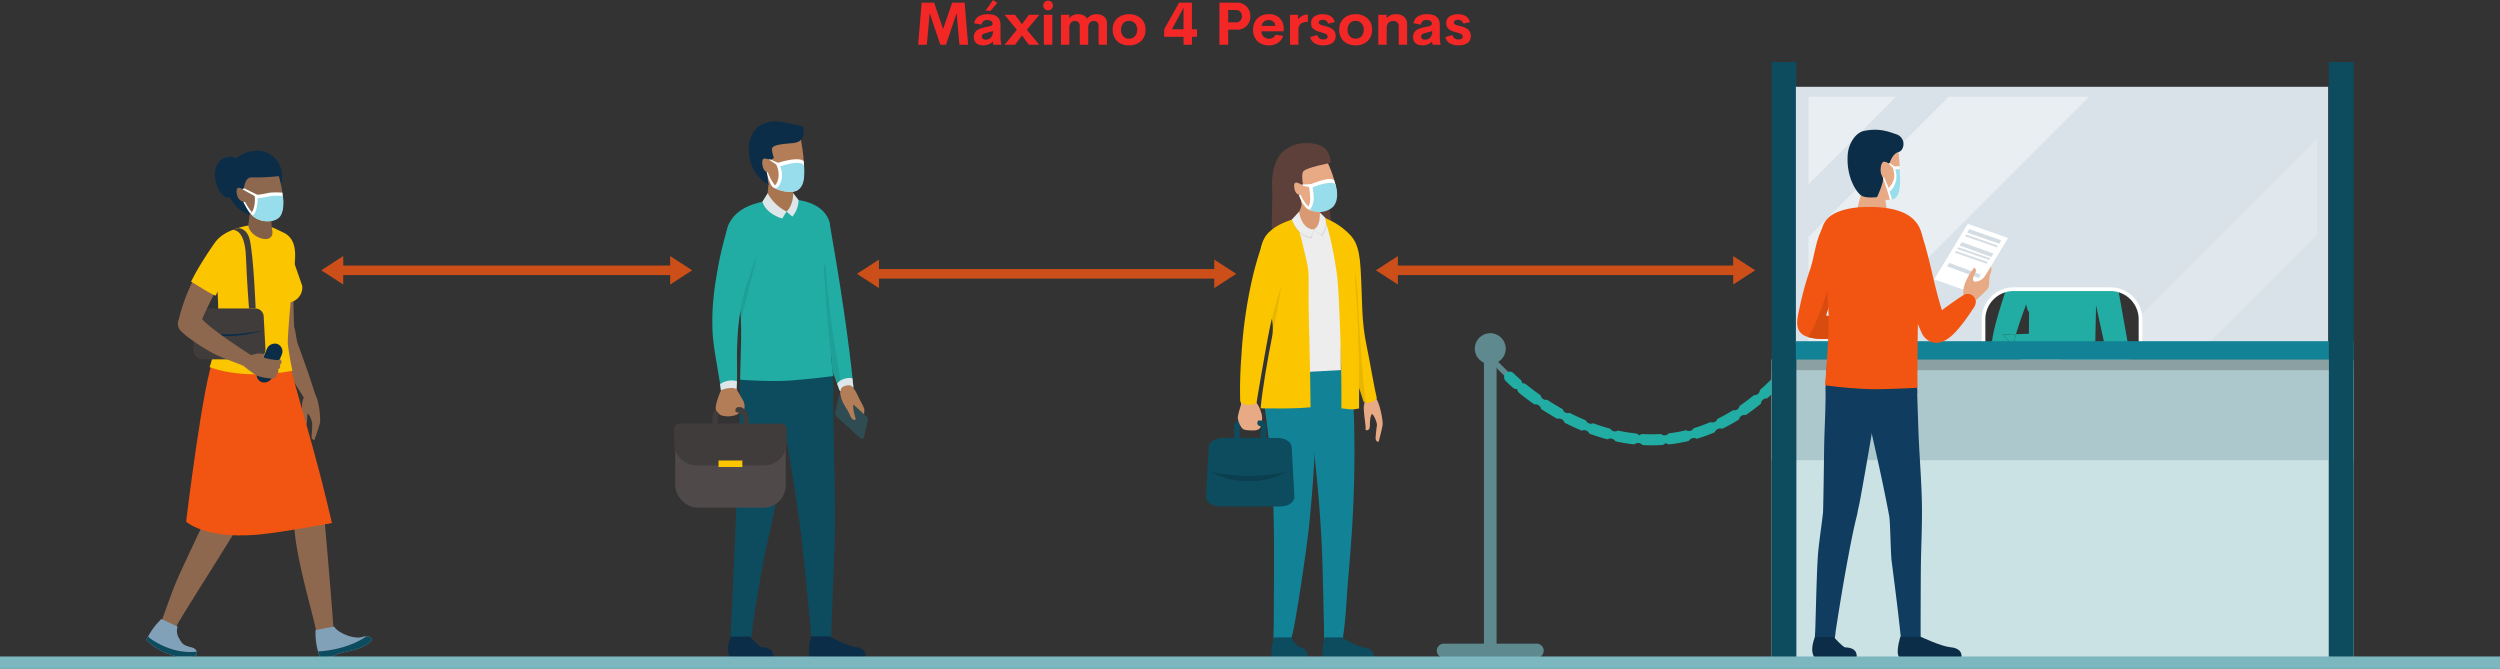<svg xmlns="http://www.w3.org/2000/svg" width="1006.08" height="269.192" viewBox="0 0 1006.08 269.192">
  <rect x="0" y="0" width="1006.08" height="269.192" fill="#333333" stroke="none"/>
  <g id="Grupo_19068" data-name="Grupo 19068" transform="translate(-457 -7613.988)">
    <g id="Grupo_10598" data-name="Grupo 10598" transform="translate(457 6881.079)">
      <g id="Grupo_10597" data-name="Grupo 10597" transform="translate(58.892 757.874)">
        <g id="Grupo_10567" data-name="Grupo 10567" transform="translate(519.383 107.992)">
          <g id="Grupo_10561" data-name="Grupo 10561" transform="translate(21.096 10.715)">
            <path id="Trazado_20359" data-name="Trazado 20359" d="M2384.885,1230.157a1.11,1.11,0,0,0-1.565,1.576l7.029,6.981a1.111,1.111,0,1,0,1.565-1.576Z" transform="translate(-2382.992 -1229.835)" fill="#5d898f"/>
          </g>
          <g id="Grupo_10566" data-name="Grupo 10566" transform="translate(0 0)">
            <rect id="Rectángulo_2314" data-name="Rectángulo 2314" width="5.087" height="119.644" transform="translate(18.911 8.148)" fill="#5d898f"/>
            <circle id="Elipse_648" data-name="Elipse 648" cx="6.227" cy="6.227" r="6.227" transform="translate(14.102 2.504) rotate(-11.599)" fill="#5d898f"/>
            <path id="Trazado_20360" data-name="Trazado 20360" d="M2339.194,1688.5h-37.241a2.834,2.834,0,1,0,0,5.667h37.241a2.834,2.834,0,1,0,0-5.667Z" transform="translate(-2299.119 -1562.42)" fill="#5d898f"/>
            <g id="Grupo_10565" data-name="Grupo 10565" transform="translate(27.016 13.097)">
              <g id="Grupo_10562" data-name="Grupo 10562" transform="translate(0 3.491)">
                <path id="Trazado_20361" data-name="Trazado 20361" d="M2413.059,1256.358c-1.757-1.532-2.722-2.507-2.732-2.516a2.219,2.219,0,0,0-3.158,3.118c.042.043,1.077,1.089,2.971,2.743a2.22,2.22,0,0,0,2.92-3.344Z" transform="translate(-2406.529 -1253.183)" fill="#21ada4"/>
              </g>
              <g id="Grupo_10563" data-name="Grupo 10563" transform="translate(5.295 5.231)">
                <path id="Trazado_20362" data-name="Trazado 20362" d="M2530.523,1260.768c-1.738,1.773-3.519,3.463-5.292,5.025a2.129,2.129,0,0,1-2.375,2.022c-1.907,1.567-3.861,3.035-5.805,4.365a2.113,2.113,0,0,1-2.6,1.7,69.616,69.616,0,0,1-6.316,3.511,2.1,2.1,0,0,1-2.809,1.291,61.966,61.966,0,0,1-6.763,2.462,2.088,2.088,0,0,1-2.975.8,58.611,58.611,0,0,1-7.072,1.26,2.087,2.087,0,0,1-3.068.272,59.542,59.542,0,0,1-7.192.013,2.245,2.245,0,0,0-1.595.551,2.216,2.216,0,0,0-1.482-.8,66.763,66.763,0,0,1-7.124-1.165,2.11,2.11,0,0,1-3.014-.728c-2.285-.607-4.611-1.346-6.909-2.2a2.123,2.123,0,0,1-2.9-1.134c-2.2-.913-4.427-1.942-6.607-3.062a2.134,2.134,0,0,1-2.756-1.473c-2.1-1.169-4.206-2.443-6.248-3.782a2.14,2.14,0,0,1-2.593-1.758c-2.011-1.408-3.974-2.888-5.833-4.4a2.219,2.219,0,1,0-2.8,3.444c1.94,1.579,3.988,3.124,6.086,4.594a2.3,2.3,0,0,1,2.706,1.834c2.133,1.4,4.327,2.727,6.524,3.949a2.309,2.309,0,0,1,2.888,1.542c2.287,1.175,4.621,2.255,6.937,3.213a2.322,2.322,0,0,1,3.056,1.2c2.43.9,4.89,1.68,7.311,2.321a2.338,2.338,0,0,1,3.2.776,71.21,71.21,0,0,0,7.6,1.241,2.353,2.353,0,0,1,3.3.271c1.246.072,2.51.108,3.754.108,1.318,0,2.653-.041,3.969-.123a2.212,2.212,0,0,0,1.589-.821,2.248,2.248,0,0,0,1.711.53,63.067,63.067,0,0,0,7.61-1.358,2.361,2.361,0,0,1,3.2-.863,66.175,66.175,0,0,0,7.249-2.638,2.35,2.35,0,0,1,3-1.38,74.106,74.106,0,0,0,6.719-3.734,2.329,2.329,0,0,1,2.752-1.8c2.051-1.4,4.11-2.951,6.118-4.6a2.31,2.31,0,0,1,2.492-2.122c1.853-1.633,3.713-3.4,5.525-5.248a2.219,2.219,0,1,0-3.168-3.108Z" transform="translate(-2427.579 -1260.102)" fill="#21ada4"/>
              </g>
              <g id="Grupo_10564" data-name="Grupo 10564" transform="translate(109.83)">
                <path id="Trazado_20363" data-name="Trazado 20363" d="M2849.46,1239.846a2.22,2.22,0,0,0-3.131.222q-1.271,1.467-2.544,2.843a2.219,2.219,0,0,0,3.26,3.013q1.319-1.427,2.638-2.946A2.22,2.22,0,0,0,2849.46,1239.846Z" transform="translate(-2843.194 -1239.303)" fill="#21ada4"/>
              </g>
            </g>
          </g>
        </g>
        <g id="Grupo_10576" data-name="Grupo 10576" transform="translate(654.051)">
          <g id="Grupo_10573" data-name="Grupo 10573">
            <g id="Grupo_10569" data-name="Grupo 10569" transform="translate(67.596 44.55)">
              <g id="Grupo_10568" data-name="Grupo 10568" transform="translate(29.41)">
                <path id="Trazado_20364" data-name="Trazado 20364" d="M3233.953,1218.96l-5.064,20.129c0,6.59,3.05,14.77,12.828,14.77h8.358c10.5,0,15.641-6.453,15.641-14.747l-5.814-20.152Z" transform="translate(-3226.707 -1147.538)" fill="#21ada4"/>
                <path id="Trazado_20365" data-name="Trazado 20365" d="M3264.239,935c-9.526,0-11.767,4.765-12.028,9.434-.393,7.03-2.38,21.247-.979,28.148,1.372,6.76,24.23,3.293,24.718,0,1.738-11.716-.927-18.775-2.046-25.493C3272.748,940.148,3270.7,935,3264.239,935Z" transform="translate(-3243.062 -934.997)" fill="#8f6421"/>
                <path id="Trazado_20366" data-name="Trazado 20366" d="M3255.247,1050.466l-11.025-3.434a5.419,5.419,0,0,1-3.689,1.308,5.487,5.487,0,0,1-3.46-1.117l-10.957,3.295a6.849,6.849,0,0,0-4.741,5.187h.014l-1.173,7.131c1.24.652,2.729,1.554,5.525,3.2-.242,1.862-.378,7.943,1.1,8.85l-.163,15.393h26.737l.463-22.882s8.154-2.215,8.7-2.394l-2.09-9.82A7.924,7.924,0,0,0,3255.247,1050.466Z" transform="translate(-3220.215 -1018.853)" fill="#21ada4"/>
                <path id="Trazado_20367" data-name="Trazado 20367" d="M3271.537,969.3a46.435,46.435,0,0,1-5.281.631V977.5a7.758,7.758,0,0,0,7.557,7.943c4.174,0,6.6-4.005,7.047-8.37a33.089,33.089,0,0,0-1.319-11.143A23.061,23.061,0,0,1,3271.537,969.3Z" transform="translate(-3254.676 -958.147)" fill="#eab99f"/>
                <path id="Trazado_20368" data-name="Trazado 20368" d="M3282.886,1028.271c0,2.613,2.145,4.027,4.767,4.027s4.73-1.414,4.73-4.027V1017.68h-9.5Z" transform="translate(-3267.123 -996.883)" fill="#eab99f"/>
                <path id="Trazado_20369" data-name="Trazado 20369" d="M3279.028,997.487c-.168-.081-.358-.15-.539-.228-.515-.178-1.027-.356-1.553-.5-.577-.161-1.159-.279-1.744-.4-.206-.019-.412-.04-.617-.055a16.874,16.874,0,0,0-8.318.778v3a7.758,7.758,0,0,0,7.557,7.944,6.278,6.278,0,0,0,5.444-3.316,28.119,28.119,0,0,1,.287-6.953C3279.372,997.661,3279.2,997.571,3279.028,997.487Z" transform="translate(-3254.676 -980.726)" fill="#fff"/>
                <path id="Trazado_20370" data-name="Trazado 20370" d="M3278.741,1002.044l-.186-.087c-.154-.074-2.334-1.117-6.841-1.115-.391,0-.778.055-1.166.089a19.439,19.439,0,0,0-4.292.886v2.5c0,4.005,3.728,7.26,7.539,7.26a6.507,6.507,0,0,0,4.963-2.409A18.427,18.427,0,0,1,3278.741,1002.044Z" transform="translate(-3254.676 -984.281)" fill="#98ddeb"/>
              </g>
              <path id="Trazado_20371" data-name="Trazado 20371" d="M3155.075,1278.588c-5.918-4.872-12.019-.117-14.209,1.591s-5.143,8.174-5.143,8.174l-15.612,31.47-12.781,18.541s-6.364,7.807-3.129,8.782c4.6,1.388,9.3.244,12.729-5.855l7.833-17.565,19.336-23.419s2-9.4,8.322-9.514,4.422,2.927,4.422,2.927S3162.833,1284.975,3155.075,1278.588Z" transform="translate(-3103.284 -1190.57)" fill="#eab99f"/>
              <path id="Trazado_20372" data-name="Trazado 20372" d="M3108.417,1519.391a5.946,5.946,0,0,1-.105-2.448l-.981,1.422s-6.363,7.807-3.128,8.783c4.6,1.388,9.3.244,12.727-5.855l.82-1.837C3115.052,1521.911,3109.655,1523.686,3108.417,1519.391Z" transform="translate(-3103.285 -1370.572)" fill="#40403f"/>
              <path id="Trazado_20373" data-name="Trazado 20373" d="M3259.23,1324.191l1.835,38.57v17.41c.49,6.732,4.216,8.59,8.654,7.395,2.587-.7,1.657-7.162,1.657-7.162l-3.7-17.643,6.609-46.427C3260.087,1303.565,3259.23,1324.191,3259.23,1324.191Z" transform="translate(-3220.007 -1217.298)" fill="#eab99f"/>
              <path id="Trazado_20374" data-name="Trazado 20374" d="M3276.229,1570.708c-.465,3.455-5.065,3.1-7.677,1.418a8.619,8.619,0,0,1-2.024-1.821v3.08c.489,6.732,4.215,8.59,8.653,7.395,2.586-.7,1.658-7.162,1.658-7.162Z" transform="translate(-3225.469 -1410.512)" fill="#40403f"/>
              <path id="Trazado_20375" data-name="Trazado 20375" d="M3244.184,1085.66c-2.663,0-3.617,12.493-3.617,12.493v.365a5.088,5.088,0,0,0,4.841,5.278h16.556c2.662,0,5.82-2.375,5.82-5.278l-.414-9.2C3267.369,1086.411,3244.184,1085.66,3244.184,1085.66Z" transform="translate(-3206.038 -1047.765)" fill="#21ada4"/>
              <path id="Trazado_20376" data-name="Trazado 20376" d="M3301.787,1050.276l3.343,2.679a14.508,14.508,0,0,0,4.892-8.613l-3.486-2.723A11.012,11.012,0,0,1,3301.787,1050.276Z" transform="translate(-3251.86 -1014.801)" fill="#fff"/>
              <path id="Trazado_20377" data-name="Trazado 20377" d="M3272.979,1042.033l-3.329,2.619a14.506,14.506,0,0,0,4.891,8.613l3.2-2.739A11.479,11.479,0,0,1,3272.979,1042.033Z" transform="translate(-3227.806 -1015.111)" fill="#fff"/>
              <path id="Trazado_20378" data-name="Trazado 20378" d="M3209.432,1229.055a1.745,1.745,0,0,0,2.369,1.48l7.681-2.185,5.874,1.48s3.846,1.276,6.339-.817v-4.133l-11.894-2.474Z" transform="translate(-3182.734 -1150.118)" fill="#eab99f"/>
              <path id="Trazado_20379" data-name="Trazado 20379" d="M3320.748,1118.466l-10.19.816,5.3,24.349-17.917,2.491v6.537h22.332c4.619,0,5.528-5.74,5.335-6.919Z" transform="translate(-3248.983 -1072.32)" fill="#21ada4"/>
              <path id="Trazado_20380" data-name="Trazado 20380" d="M3208.682,1197.764h0a11.994,11.994,0,0,1,.2-1.314c.111-.555.254-1.154.413-1.763.123-.472.257-.952.4-1.434l-5.368.154Z" transform="translate(-3178.911 -1128.297)" fill="#21ada4"/>
              <path id="Trazado_20381" data-name="Trazado 20381" d="M3217.73,1096.493l-21.009.6c-.139.482-.273.962-.4,1.434-.158.609-.3,1.208-.412,1.763a11.7,11.7,0,0,0-.2,1.314h0l-4.357-4.357,5.367-.154c.22-.765.455-1.539.7-2.316.8-2.535,1.7-5.094,2.638-7.647s1.909-5.106,2.907-7.652l1.515-3.813.769-1.9.775-1.88.024-.059c.027-.066.052-.132.077-.2a5.114,5.114,0,0,0-9.626-3.46l-.715,1.99-.7,1.978-1.369,3.963q-1.351,3.971-2.624,7.986c-.844,2.683-1.659,5.381-2.4,8.154-.37,1.389-.724,2.794-1.037,4.264-.156.737-.3,1.491-.425,2.3a17.706,17.706,0,0,0-.234,2.8h0v.014a4.216,4.216,0,0,0,4.094,4.336l.263.008,26.377.756c.092,0,.2,0,.293,0a5.115,5.115,0,1,0-.293-10.226Z" transform="translate(-3165.94 -1032.139)" fill="#21ada4"/>
              <path id="Trazado_20382" data-name="Trazado 20382" d="M3304.7,958.681l-2.938,2.1s5.531,3.644,5.657,5.886,0,6.851,0,6.851L3310,972.03l-1.109-12.368Z" transform="translate(-3251.843 -952.724)" fill="#8f6421"/>
              <path id="Trazado_20383" data-name="Trazado 20383" d="M3317.313,999.762l1.59-1.2v-.73l-1.869.956Z" transform="translate(-3263.271 -982.029)" fill="#fff"/>
              <path id="Trazado_20384" data-name="Trazado 20384" d="M3315.958,1019.47a15.621,15.621,0,0,0,1.947-4.858l-1.947,3.434Z" transform="translate(-3262.466 -994.587)" fill="#fff"/>
            </g>
            <rect id="Rectángulo_2315" data-name="Rectángulo 2315" width="0.218" height="120.021" transform="translate(234.029 119.717)" fill="#fffffc"/>
            <rect id="Rectángulo_2316" data-name="Rectángulo 2316" width="0.218" height="40.513" transform="translate(234.029 119.717)" fill="#cde1de"/>
            <rect id="Rectángulo_2317" data-name="Rectángulo 2317" width="0.218" height="7.375" transform="translate(234.029 112.342)" fill="#21ada4"/>
            <rect id="Rectángulo_2318" data-name="Rectángulo 2318" width="224.265" height="120.021" transform="translate(0 119.717)" fill="#cbe2e5"/>
            <g id="Grupo_10572" data-name="Grupo 10572" transform="translate(144.548 54.373)">
              <path id="Rectángulo_2319" data-name="Rectángulo 2319" d="M7.535,0H53.7a7.535,7.535,0,0,1,7.535,7.535V33.657A7.536,7.536,0,0,1,53.7,41.193H7.535A7.535,7.535,0,0,1,0,33.657V7.535A7.535,7.535,0,0,1,7.535,0Z" fill="#414141"/>
              <path id="Trazado_20385" data-name="Trazado 20385" d="M3510.3,1028.266h-8.544a1.889,1.889,0,0,0-1.886,1.792l-2.218,42.949h16.752l-2.218-42.949A1.889,1.889,0,0,0,3510.3,1028.266Z" transform="translate(-3475.414 -1014.631)" fill="#878787"/>
              <g id="Grupo_10570" data-name="Grupo 10570" transform="translate(54.301 8.497)">
                <rect id="Rectángulo_2320" data-name="Rectángulo 2320" width="6.932" height="1.971" fill="#212121"/>
                <rect id="Rectángulo_2321" data-name="Rectángulo 2321" width="6.932" height="1.97" transform="translate(0 3.705)" fill="#212121"/>
                <rect id="Rectángulo_2322" data-name="Rectángulo 2322" width="6.932" height="1.97" transform="translate(0 7.409)" fill="#212121"/>
                <rect id="Rectángulo_2323" data-name="Rectángulo 2323" width="6.932" height="1.97" transform="translate(0 11.114)" fill="#212121"/>
                <rect id="Rectángulo_2324" data-name="Rectángulo 2324" width="6.932" height="1.97" transform="translate(0 14.818)" fill="#212121"/>
                <rect id="Rectángulo_2325" data-name="Rectángulo 2325" width="6.932" height="1.97" transform="translate(0 18.523)" fill="#212121"/>
                <rect id="Rectángulo_2326" data-name="Rectángulo 2326" width="6.932" height="1.97" transform="translate(0 22.227)" fill="#212121"/>
              </g>
              <g id="Grupo_10571" data-name="Grupo 10571" transform="translate(0 8.497)">
                <rect id="Rectángulo_2327" data-name="Rectángulo 2327" width="6.932" height="1.971" fill="#212121"/>
                <rect id="Rectángulo_2328" data-name="Rectángulo 2328" width="6.932" height="1.97" transform="translate(0 3.705)" fill="#212121"/>
                <rect id="Rectángulo_2329" data-name="Rectángulo 2329" width="6.932" height="1.97" transform="translate(0 7.409)" fill="#212121"/>
                <rect id="Rectángulo_2330" data-name="Rectángulo 2330" width="6.932" height="1.97" transform="translate(0 11.114)" fill="#212121"/>
                <rect id="Rectángulo_2331" data-name="Rectángulo 2331" width="6.932" height="1.97" transform="translate(0 14.818)" fill="#212121"/>
                <rect id="Rectángulo_2332" data-name="Rectángulo 2332" width="6.932" height="1.97" transform="translate(0 18.523)" fill="#212121"/>
                <rect id="Rectángulo_2333" data-name="Rectángulo 2333" width="6.932" height="1.97" transform="translate(0 22.227)" fill="#212121"/>
              </g>
            </g>
            <rect id="Rectángulo_2334" data-name="Rectángulo 2334" width="224.265" height="40.513" transform="translate(0 119.717)" fill="#adc8cc"/>
            <rect id="Rectángulo_2335" data-name="Rectángulo 2335" width="0.218" height="3.927" transform="translate(234.029 119.736)" opacity="0.2"/>
            <rect id="Rectángulo_2336" data-name="Rectángulo 2336" width="224.265" height="4.286" transform="translate(0 119.717)" opacity="0.2"/>
            <rect id="Rectángulo_2337" data-name="Rectángulo 2337" width="9.981" height="239.738" transform="translate(224.265)" fill="#0d4c5f"/>
            <rect id="Rectángulo_2338" data-name="Rectángulo 2338" width="9.981" height="239.738" transform="translate(0)" fill="#0d4c5f"/>
          </g>
          <g id="Grupo_10575" data-name="Grupo 10575" transform="translate(9.783 9.968)">
            <path id="Trazado_20386" data-name="Trazado 20386" d="M2873.432,900.552h75.5v-9.4a12.092,12.092,0,0,1,11.986-12.2h39.212a12.093,12.093,0,0,1,11.987,12.2v9.4h75.5V797.505H2873.432Z" transform="translate(-2873.432 -797.505)" fill="#d8e2e8" style="mix-blend-mode: multiply;isolation: isolate"/>
            <path id="Trazado_20387" data-name="Trazado 20387" d="M2929.476,833.694l-36.07,36.07v42.608h19.53a6.956,6.956,0,0,1,1.541-7.067l30.345-30.345,53.621-53.621,8.04-8.04h-56.611Z" transform="translate(-2888.382 -809.326)" fill="#fff" opacity="0.4"/>
            <path id="Trazado_20388" data-name="Trazado 20388" d="M3424.443,951.97a12.539,12.539,0,0,1,.095,1.511v9.4h27.5l14.653-14.653,28.949-28.949v-38.5l-21.86,21.86Z" transform="translate(-3285.853 -859.833)" fill="#fff" opacity="0.2"/>
            <path id="Trazado_20389" data-name="Trazado 20389" d="M2893.406,848.658l17.86-17.86,17.5-17.5h-35.36Z" transform="translate(-2888.382 -809.326)" fill="#fff" opacity="0.4"/>
            <g id="Grupo_10574" data-name="Grupo 10574" transform="translate(74.759 80.71)">
              <path id="Trazado_20390" data-name="Trazado 20390" d="M3222.6,1118.395h-39.212a12.849,12.849,0,0,0-12.728,12.938v9.4h1.484v-9.4a11.363,11.363,0,0,1,11.244-11.454H3222.6a11.364,11.364,0,0,1,11.244,11.454v9.4h1.484v-9.4A12.849,12.849,0,0,0,3222.6,1118.395Z" transform="translate(-3170.66 -1118.395)" fill="#fff"/>
            </g>
          </g>
          <rect id="Rectángulo_2339" data-name="Rectángulo 2339" width="214.482" height="7.375" transform="translate(9.783 112.342)" fill="#128397"/>
        </g>
        <g id="Grupo_10581" data-name="Grupo 10581" transform="translate(212.395 23.877)">
          <path id="Trazado_20391" data-name="Trazado 20391" d="M1276.6,995.277c-1.206-6.783-12.665-10.6-16.211-4.694-2.436,4.06.191,9.3,1.4,13.351,3.769,12.633,4.533,16.971,8.426,29.563,1.9,6.132,7.967,22.116,10.137,28.156.783,2.18,5.868.756,5.681-1.216C1284.283,1041.938,1280.434,1017.083,1276.6,995.277Z" transform="translate(-1213.915 -953.744)" fill="#21ada4"/>
          <path id="Trazado_20392" data-name="Trazado 20392" d="M1295.327,1080.961a44.425,44.425,0,0,1-7.153,7.752c-.443.368-.9.721-1.359,1.068,1.048,3.849,2.168,7.854,3.928,13.548,1.629,5.269,7.025,19.681,9.7,26.938-.149-3.176,1.166,1.6.957-1.576C1301.109,1124.311,1297.007,1105.614,1295.327,1080.961Z" transform="translate(-1234.442 -1023.575)" opacity="0.08"/>
          <path id="Trazado_20393" data-name="Trazado 20393" d="M1345.582,1263.509a4.109,4.109,0,0,0-1.61-.185c-1.443.13-3.6.832-4.412,2.12-.049.079-.1.152-.155.221.319.869.6,1.645.838,2.3.783,2.18,5.868.756,5.681-1.216C1345.823,1265.7,1345.708,1264.614,1345.582,1263.509Z" transform="translate(-1273.804 -1160.058)" fill="#dfe6e9"/>
          <g id="Grupo_10577" data-name="Grupo 10577" transform="translate(15.375)">
            <path id="Trazado_20394" data-name="Trazado 20394" d="M1268.381,1299.622c0-17.969-.819-35.938-.726-53.907-.014-8.834-10.235-14.259-17.5-9.105-7.074,5.018-4.018,13.748-2.818,20.777,2.714,15.9,5.458,31.836,7.417,47.842,1.145,9.351,3.712,36.225,4.123,40.28.3,2.951,2.708,5.714,5.932,4.1,2.978-1.493,1.922.384,1.96-2.338C1266.831,1342.85,1268.381,1309.122,1268.381,1299.622Z" transform="translate(-1219 -1138.576)" fill="#0d4c5f"/>
            <path id="Trazado_20395" data-name="Trazado 20395" d="M1182.119,1234.92a11.122,11.122,0,0,0-8.015,5.654c-1.321,2.433-1.339,4.959-1.329,7.632.06,15.862-2.8,77.874-3.184,86.1q-.216,4.657-.431,9.314c-.062,1.329-.325,2.878.208,4.139a4.085,4.085,0,0,0,7.2.516c1.285-2.135,1.15-5.618,1.517-8.01q1.8-11.73,3.919-23.409c1.052-5.735,2.673-12.019,3.72-17.4,1.966-8.45,3.093-17.139,4.539-25.689q2.2-13.019,4.446-26.031A11.162,11.162,0,0,0,1182.119,1234.92Z" transform="translate(-1161.666 -1138.713)" fill="#0d4c5f"/>
            <path id="Trazado_20396" data-name="Trazado 20396" d="M1184.9,1229.513s-.473,7.966-.677,10.628c-.452,5.888,10.179,10.669,18.781,11.45h0c8.6.781,18.371-1.311,18.646-7.21.222-4.74-.776-14.941-.776-14.941Z" transform="translate(-1173.02 -1134.709)" fill="#0d4c5f"/>
            <path id="Trazado_20397" data-name="Trazado 20397" d="M1312.911,1681.087c-3.163-.321-10.533-4.262-10.533-4.262l-7.352-.006c-2.07,8.579-.009,8.5-.009,8.5l21.906.023S1317.818,1681.585,1312.911,1681.087Z" transform="translate(-1255.272 -1469.563)" fill="#0c2d48"/>
            <path id="Trazado_20398" data-name="Trazado 20398" d="M1178.3,1681.36c-1.006-.022-4.749-4.278-4.749-4.278l-7.735-.008c-2.484,6.6-.009,8.5-.009,8.5l17.093.042S1183.95,1681.484,1178.3,1681.36Z" transform="translate(-1158.427 -1469.754)" fill="#0c2d48"/>
            <path id="Trazado_20399" data-name="Trazado 20399" d="M1203.222,990.486c1.442-6.711-4.993-14.329-20.752-13.051-31.284,2.536-18.5,25.769-17.7,29.826,3.323,16.763,3.153,16.692,2.449,42.689,0,0,12.281.923,20.181.335,7.661-.57,17.259-1.786,17.259-1.786s-2.426-20.477-3.805-44.075C1200.633,1000.546,1202.175,995.36,1203.222,990.486Z" transform="translate(-1156.033 -945.982)" fill="#21ada4"/>
            <path id="Trazado_20400" data-name="Trazado 20400" d="M1170.582,1073.014a30.119,30.119,0,0,1,.979,2.978c1.738,8.766,2.52,12.93,2.771,18.623l0-.013c.625-2.711,6.152-23.513,6.279-25.481-2.682.024-7.51,2.79-9.96,3.866C1170.63,1073,1170.606,1073,1170.582,1073.014Z" transform="translate(-1162.819 -1014.713)" opacity="0.08"/>
            <path id="Trazado_20401" data-name="Trazado 20401" d="M1228.1,937.451c.3,4.125-1.529,8.569.886,11.167a5.579,5.579,0,0,0,9.257-1.969c.978-2.987-1.052-7.023-1.986-9.807C1234.787,932.469,1227.806,933.435,1228.1,937.451Z" transform="translate(-1205.579 -913.558)" fill="#a87551"/>
            <path id="Trazado_20402" data-name="Trazado 20402" d="M1203.583,865.644c-3.874,4.373,5.1,20.566,5.1,20.566s3.373,3.11,10.569,3c8.205-.122,2.519-23.963,2.519-23.963S1206.606,862.23,1203.583,865.644Z" transform="translate(-1186.793 -861.197)" fill="#b37d57"/>
            <path id="Trazado_20403" data-name="Trazado 20403" d="M1237.717,915.162c2.041,3.439,1.343,8.064-1.117,9.529a14.544,14.544,0,0,0,7.915,1.769c3.992-.06,5.114-5.5,4.513-12.256C1248.806,914.142,1247.542,911.993,1237.717,915.162Z" transform="translate(-1212.232 -898.185)" fill="#fff"/>
            <path id="Trazado_20404" data-name="Trazado 20404" d="M1243.172,920.636c1.6,3.666.439,7.73-1.7,9.007a12.228,12.228,0,0,0,6.69,1.17c4.5-.6,5.056-4.789,4.533-10.676C1252.5,920.083,1251.73,917.876,1243.172,920.636Z" transform="translate(-1215.876 -902.538)" fill="#98ddeb"/>
            <path id="Trazado_20405" data-name="Trazado 20405" d="M1206.913,852.927c-4.414.693-8.242,3.482-8.787,9.671a16.236,16.236,0,0,0,8.082,15.9,12.135,12.135,0,0,1-.456-5.2c-1.814-.117-2.558-3-2.165-4.9.294-1.425,3.095.016,3.095.016l1.476-.894a14.607,14.607,0,0,1-.776-3.31c-.122-1.546,1.758-2.127,8.249-2.637s4.1-6.892,4.1-6.892C1217.511,854.7,1211.327,852.234,1206.913,852.927Z" transform="translate(-1183.377 -852.804)" fill="#0c2d48"/>
            <path id="Trazado_20406" data-name="Trazado 20406" d="M1221.978,967.749l-2.111,3.379c1.538,5.142,7.994,6.815,7.994,6.815l1.709-2.825A17.73,17.73,0,0,1,1221.978,967.749Z" transform="translate(-1199.708 -938.838)" fill="#dfe6e9"/>
            <path id="Trazado_20407" data-name="Trazado 20407" d="M1258.443,974.99l2.313,2.027a10.368,10.368,0,0,0,2.529-6.681l-2.143-2.8S1261.236,972.376,1258.443,974.99Z" transform="translate(-1228.582 -938.679)" fill="#dfe6e9"/>
            <path id="Trazado_20408" data-name="Trazado 20408" d="M1150.909,1000.586c-2.545,1.225-4.056,2.273-4.934,4.82a146.542,146.542,0,0,0-3.758,15.149c-1.739,9.445-2.79,17.063-2.428,26.656.258,6.829,2.6,17.3,3.4,24.086.228,1.93,6.057,1.861,6.27-.743.471-5.745,0-11.661.27-17.435a115.173,115.173,0,0,1,1.449-15.1c1.567-8.7,5.222-17.675,8.393-26.077C1161.881,1005.793,1156.9,997.7,1150.909,1000.586Z" transform="translate(-1139.718 -962.966)" fill="#21ada4"/>
            <path id="Trazado_20409" data-name="Trazado 20409" d="M1152.167,1268.79c.132.9.25,1.755.344,2.559.228,1.93,6.057,1.861,6.271-.742.081-.99.133-1.986.167-2.985C1156.978,1266.784,1153.7,1267.517,1152.167,1268.79Z" transform="translate(-1149.036 -1163.019)" fill="#dfe6e9"/>
          </g>
          <g id="Grupo_10580" data-name="Grupo 10580" transform="translate(0 107.299)">
            <g id="Grupo_10579" data-name="Grupo 10579" transform="translate(0 7.663)">
              <rect id="Rectángulo_2340" data-name="Rectángulo 2340" width="44.468" height="32.731" rx="8.965" transform="translate(0.436 7.768)" fill="#4f4a49"/>
              <path id="Trazado_20410" data-name="Trazado 20410" d="M1121.664,1336.351h-40.812a2.264,2.264,0,0,0-2.264,2.264v5.419a9.135,9.135,0,0,0,9.135,9.135h27.07a9.135,9.135,0,0,0,9.135-9.135v-5.419A2.264,2.264,0,0,0,1121.664,1336.351Z" transform="translate(-1078.588 -1329.691)" fill="#403c3b"/>
              <rect id="Rectángulo_2341" data-name="Rectángulo 2341" width="9.591" height="2.618" transform="translate(17.874 21.516)" fill="#fbc500"/>
              <g id="Grupo_10578" data-name="Grupo 10578" transform="translate(15.394)">
                <path id="Trazado_20411" data-name="Trazado 20411" d="M1150.241,1309.874h-6.349a4.25,4.25,0,0,0-4.1,4.374v2.528h2.2v-2.528a1.966,1.966,0,0,1,1.9-2.024h6.349a1.966,1.966,0,0,1,1.9,2.024v2.528h2.2v-2.528A4.249,4.249,0,0,0,1150.241,1309.874Z" transform="translate(-1139.79 -1309.874)" fill="#403c3b"/>
              </g>
            </g>
            <path id="Trazado_20412" data-name="Trazado 20412" d="M1153.435,1279.882c-1.211-1.007-5.26-.205-6.089.447-.345.271-3.086,7-1.952,8.25,1.662,1.839,1.389,1.81,3.424,2.155s5.144-.336,5.655-1.3a8.969,8.969,0,0,0-1.326-.4s-.573-2.157,1.614-1.927a2.378,2.378,0,0,1,1.839.863,4.987,4.987,0,0,0-.735-4C1155.474,1283.292,1153.675,1280.083,1153.435,1279.882Z" transform="translate(-1128.386 -1279.405)" fill="#b37d57"/>
          </g>
          <path id="Trazado_20413" data-name="Trazado 20413" d="M1352.6,1281.387c-.544-1.055-1.05-2.232-1.764-3.556a14.772,14.772,0,0,0-1.656-2.35c-1.2-.9-4.382-.068-4.489,1.435,0,0-.7,3.827.781,5.8s8.033,4.786,8.226,6.332a20.106,20.106,0,0,0,.5-4.306A17.246,17.246,0,0,0,1352.6,1281.387Z" transform="translate(-1277.637 -1168.891)" fill="#b37d57"/>
          <path id="Trazado_20414" data-name="Trazado 20414" d="M1339.374,1289.818a1.041,1.041,0,0,0-1.471.071l-1.6,6.753a2.139,2.139,0,0,0,.75,2.088l9.232,8.383a1.041,1.041,0,0,0,1.471-.071l1.6-6.753a2.181,2.181,0,0,0-.582-1.935Z" transform="translate(-1271.444 -1179.698)" fill="#2f4c52"/>
          <path id="Trazado_20415" data-name="Trazado 20415" d="M1350.225,1288.685c1.353-.435-4.039-6.646-5.071-5.454,0,0-1.141.864.616,4.726.76,1.672,2.15,3.306,2.733,4.932.753,2.1,2.03,2.561,2.416,1.744C1350.92,1294.634,1349.148,1289.031,1350.225,1288.685Z" transform="translate(-1277.834 -1174.857)" fill="#b37d57"/>
          <path id="Trazado_20416" data-name="Trazado 20416" d="M1229.6,913.626l3.279,2.161.941-.611-3.555-1.55Z" transform="translate(-1191.62 -898.328)" fill="#fff"/>
          <path id="Trazado_20417" data-name="Trazado 20417" d="M1226.746,933.676s.679,4.076,2.466,6.163l1.237-.3a17.893,17.893,0,0,1-3.218-5.715Z" transform="translate(-1189.481 -913.335)" fill="#fff"/>
        </g>
        <g id="Grupo_10585" data-name="Grupo 10585" transform="translate(0 35.67)">
          <path id="Trazado_20418" data-name="Trazado 20418" d="M484.553,1287.582a7.22,7.22,0,0,0-1.389,4.183c-.116,2.7.169,6.348.089,7.48l-.08,1.132s1.672.98,1.922-1.735.155-4.3.9-2.963a8.586,8.586,0,0,1,1.229,3.349,29.746,29.746,0,0,1-.193,4.838s-.3,1.78,1.117,1.858c0,0,1.89-5.207,2.225-6.9s-.345-8.171-1.55-10.677C488.325,1287.119,487.229,1285.663,484.553,1287.582Z" transform="translate(-420.51 -1189.318)" fill="#8e684e"/>
          <g id="Grupo_10584" data-name="Grupo 10584" transform="translate(0 29.727)">
            <path id="Trazado_20419" data-name="Trazado 20419" d="M465.971,1190.576l0-.019h0l-.009-.027.006.026c.008.032.022.108.014.067Z" transform="translate(-407.653 -1147.105)" fill="#8e684e"/>
            <path id="Trazado_20420" data-name="Trazado 20420" d="M465.961,1190.451h0v0Z" transform="translate(-407.646 -1147)" fill="#8e684e"/>
            <path id="Trazado_20421" data-name="Trazado 20421" d="M442.17,1120.046q-1.341-3.775-2.734-7.531c-.916-2.478-.918-4.945-1.7-7.469,0,.049-.7-16.886-.15-25.256-2.727-.062-5.452-.214-8.173-.406l-.969-.07a2.59,2.59,0,0,0-.553-.041c-.32.074-.17-.183-.3.207a8.752,8.752,0,0,0-.185,1.8q-.177,1.833-.314,3.668a120.866,120.866,0,0,0-.239,15.92c.107,1.827.348,4.067.577,5.689a21,21,0,0,0,1.7,4.4c1.314,2.85,2.724,5.656,4.164,8.445,2.662,5.156,5.946,10.3,9.073,15.192.644,1.007,1.163,1.67,2.4,1.308a2.444,2.444,0,0,0,1.639-3.008C445.14,1128.565,443.678,1124.295,442.17,1120.046Z" transform="translate(-378.258 -1063.82)" fill="#8e684e"/>
            <path id="Trazado_20422" data-name="Trazado 20422" d="M465.994,1190.636h0Z" transform="translate(-407.679 -1147.185)" fill="#8e684e"/>
            <path id="Trazado_20423" data-name="Trazado 20423" d="M466.026,1190.773l-.006-.064-.024-.068v0h0c.017.094.045.255.039.219Z" transform="translate(-407.679 -1147.185)" fill="#8e684e"/>
            <path id="Trazado_20424" data-name="Trazado 20424" d="M289.485,1219.554a10.243,10.243,0,0,0-14.024,10.219c.139,1.617.672,3.208.945,4.809.386,2.261.659,4.54.873,6.823a138.126,138.126,0,0,1,.511,14.465c-.054,4.794-.386,9.579-.834,14.351-.208,2.216-.486,4.422-.762,6.63-.214,1.722-.219,4.008-.9,5.6-.821,1.906-6.982,14.662-12.115,25.825-3.256,7.081-5.657,14.517-8.355,21.828a2.6,2.6,0,0,0,2.77,3.439c2.206-.308,3.553-2.794,4.422-4.409,2.216-4.123,25.075-39.93,25.629-41.64.619-1.908,1.212-3.83,1.788-5.752,1.362-4.543,2.173-9.274,3.176-13.909a170.173,170.173,0,0,0,3.289-28.761C296.179,1232.278,297.115,1222.75,289.485,1219.554Z" transform="translate(-249.504 -1168.254)" fill="#8e684e"/>
            <path id="Trazado_20425" data-name="Trazado 20425" d="M398.508,1260.053Z" transform="translate(-356.132 -1198.415)" fill="#8e684e"/>
            <path id="Trazado_20426" data-name="Trazado 20426" d="M415.268,1292.581c-2.311-8.864-5.888-20.973-9.542-29.373-1.357-3.12-3.126-5.78-6.418-7.11a10.6,10.6,0,0,0-13.012,15.37c2.079,3.395,4.407,6.627,6.421,10.072,4.765,8.151,8.147,17.532,12.939,29.836a14.21,14.21,0,0,1,.66,4.5c.53,12.754,6.3,31.846,8.4,41.032.427,1.87.736,3.834,1.308,5.668,1.027,3.29,6.374,1.412,6.265-1.943-.226-6.953-3.673-45.773-4.074-50.077C417.292,1300.636,416.814,1298.509,415.268,1292.581Z" transform="translate(-346.862 -1195.61)" fill="#8e684e"/>
            <path id="Trazado_20427" data-name="Trazado 20427" d="M337.953,1196.638l.048-.209c-8.956-.674-17.315-1.4-26.279-2.874-.072.263-1.314,6.745-2.693,9.4-4.249,8.186-11.224,65.99-11.224,65.99s7.272,6.825,27.761,5.313c9.459-.7,30.913-4.77,30.913-4.77s-3.191-14.115-7.589-30.023C343.983,1221.719,337.818,1201.742,337.953,1196.638Z" transform="translate(-281.793 -1149.37)" fill="#f25512"/>
            <path id="Trazado_20428" data-name="Trazado 20428" d="M523.466,1665.311c-3.571.995-9.86-1.822-11.226-4.217l-7.473,1.437a28.207,28.207,0,0,0,1.822,11.123s4.445,0,6.608-1.279,10.971-1.507,14.327-6.086C527.523,1666.289,527.037,1664.316,523.466,1665.311Z" transform="translate(-436.67 -1499.313)" fill="#81a1b9"/>
            <path id="Trazado_20429" data-name="Trazado 20429" d="M528.4,1676.757c-5.4,3.707-12.5,5.588-18.857,6.039a4.287,4.287,0,0,1-.577,0c.22.821.479,1.68.8,2.581,0,0,4.445,0,6.608-1.279s10.971-1.507,14.327-6.086C530.693,1678.012,530.375,1676.74,528.4,1676.757Z" transform="translate(-439.84 -1511.037)" fill="#0d4c5f"/>
            <path id="Trazado_20430" data-name="Trazado 20430" d="M252.192,1660.425c-3.532-.864-3.788-1.785-4.763-3.392a5.852,5.852,0,0,1-.714-4.948l-6.511-3.023a27.921,27.921,0,0,0-6.06,8.435,25.749,25.749,0,0,0,11.231,6.347c2.312.533,3.5.694,8.81-.024C254.184,1663.821,255.589,1661.256,252.192,1660.425Z" transform="translate(-234.143 -1490.307)" fill="#81a1b9"/>
            <path id="Trazado_20431" data-name="Trazado 20431" d="M254.4,1682.932c-6.656.746-12.957-1.432-18.454-5.116a3.563,3.563,0,0,1-1.027-1.035c-.26.466-.521.948-.78,1.464a25.747,25.747,0,0,0,11.231,6.347c2.312.533,3.5.694,8.81-.024a2.585,2.585,0,0,0,.234-1.638Z" transform="translate(-234.143 -1511.054)" fill="#0d4c5f"/>
            <g id="Grupo_10582" data-name="Grupo 10582" transform="translate(25.443)">
              <path id="Trazado_20432" data-name="Trazado 20432" d="M365,1021.1c-2.319-1.075-5.667-3.01-8.84-3.186a28.327,28.327,0,0,0-10.289,1.669c-11.666,3.874-9.4,11.138-8.291,17.917,3.653,22.409-2.283,37.748-2.283,37.748s12.7,5.39,33.345,1.484c0,0-1.91-9.089-1.863-11.576.134-7.166,2.313-28.126,2.313-28.126C370.1,1030.559,370.69,1023.731,365,1021.1Z" transform="translate(-335.301 -1017.881)" fill="#fbc500"/>
              <path id="Trazado_20433" data-name="Trazado 20433" d="M393.735,1069.866l.014,0-5.283-15.148-1.076,9.518-17.789-.478a5.917,5.917,0,0,0-5.9,5.9l-.014.494a5.879,5.879,0,0,0,5.547,6.206l18.346.493a6.1,6.1,0,0,0,6.254-6.792S393.8,1069.985,393.735,1069.866Z" transform="translate(-356.542 -1045.45)" fill="#fbc500"/>
            </g>
            <path id="Trazado_20434" data-name="Trazado 20434" d="M373.474,1023.517l-2.722.824s5.221-1.468,5.718,10.579,1.247,20.965,1.247,20.965h2.666s-.841-21.4-2.4-27.768C376.859,1023.548,373.474,1023.517,373.474,1023.517Z" transform="translate(-336.392 -1022.099)" fill="#403c3b"/>
            <path id="Trazado_20435" data-name="Trazado 20435" d="M337.554,1155.348a3.323,3.323,0,0,0-3.318-3.144H312.585a2.6,2.6,0,0,0-2.6,2.458l-.765,13.737a4.041,4.041,0,0,0,4.036,4.252h20.966a4.041,4.041,0,0,0,4.035-4.259Z" transform="translate(-290.333 -1118.419)" fill="#403c3b"/>
            <path id="Trazado_20436" data-name="Trazado 20436" d="M337.408,1187.73c-.511.106-1.1.178-1.731.273l-.99.145c-.343.045-.692.12-1.059.15-.73.078-1.5.158-2.293.255-.8.074-1.622.11-2.458.184-.837.053-1.689.063-2.541.1-.851,0-1.7.009-2.541-.01-.836-.051-1.664-.039-2.458-.121l-1.173-.089-1.12-.122-.539-.059-.52-.076-.989-.14c-.628-.118-1.211-.2-1.719-.317s-.953-.208-1.318-.293-.65-.164-.841-.224-.3-.09-.3-.09.387.189,1.093.456c.356.124.786.284,1.292.428.5.162,1.078.3,1.706.461l.988.212.522.107.542.088,1.129.181,1.186.133.609.067.62.043c.416.028.837.056,1.262.078.85.027,1.715.031,2.579.036.863-.042,1.727-.062,2.575-.124s1.68-.157,2.483-.251c.8-.116,1.573-.241,2.3-.358s1.412-.292,2.044-.425,1.209-.261,1.712-.416l1.305-.375,1.131-.341-1.166.2Z" transform="translate(-293.033 -1144.683)" fill="#0c2d48"/>
            <g id="Grupo_10583" data-name="Grupo 10583" transform="translate(12.676 2.767)">
              <path id="Trazado_20437" data-name="Trazado 20437" d="M314.931,1084.312c-2.441-1.507-17.089-10.965-20.62-15.086a161.851,161.851,0,0,1,12.178-22.746c1.376-2.093,3.271-4.059,3.077-6.845a4.425,4.425,0,0,0-5.637-3.88c-2.445.542-4.188,2.911-5.593,4.781a90.812,90.812,0,0,0-5.719,9.447,76.5,76.5,0,0,0-7.743,19.478,3.88,3.88,0,0,0-.2,2.578,3.939,3.939,0,0,0,1.233,2.085,25.351,25.351,0,0,0,3.7,3.068,73.581,73.581,0,0,0,7.6,4.936c4.689,2.7,8.62,3.721,13.6,5.83a2.24,2.24,0,0,0,3.027-1.547C314.084,1085.284,315.84,1084.873,314.931,1084.312Z" transform="translate(-284.54 -1033.93)" fill="#8e684e"/>
              <path id="Trazado_20438" data-name="Trazado 20438" d="M322.287,1028.958a11.7,11.7,0,0,0-6.515,3.827c-2.164,2.879-5.78,8.534-7.571,11.663-.867,1.514-1.7,3.07-2.486,4.656,2.831,1.6,6.841,4.38,9.841,5.645,2.351-4.457,5.227-10.184,8.066-13.355,1.671-1.866,3.271-4.06,3.078-6.845C326.505,1031.737,325.1,1028.334,322.287,1028.958Z" transform="translate(-300.389 -1028.883)" fill="#fbc500"/>
              <rect id="Rectángulo_2342" data-name="Rectángulo 2342" width="16.608" height="6.401" rx="3.2" transform="translate(30.684 59.348) rotate(-66.791)" fill="#0c2d48"/>
              <path id="Trazado_20439" data-name="Trazado 20439" d="M404.5,1226.41a1.472,1.472,0,0,1-.881.348,22.831,22.831,0,0,1-5.07-.833.619.619,0,0,1-.468-.87l.322-.7a17.342,17.342,0,0,0-2.63-.262,36.329,36.329,0,0,0-3.647.937l-2.151,4.124a41.277,41.277,0,0,0,5.043,3.708c2.416,1.242,6.807,1.323,6.807,1.323a1.3,1.3,0,0,0,.983-.512.942.942,0,0,0,.082-1.182.971.971,0,0,0,.892-.693,1.416,1.416,0,0,0-.016-1.187s.7-.434.81-.931c.18-.842-.064-1.031-.064-1.031a1.636,1.636,0,0,0,.571-.612A1.263,1.263,0,0,0,404.5,1226.41Z" transform="translate(-363.457 -1174.984)" fill="#8e684e"/>
            </g>
          </g>
          <path id="Trazado_20440" data-name="Trazado 20440" d="M365.447,903.474c-2.7,1.965-5.924,18.718,7.846,22.331,4.466,1.172,8.51-6.855,8.51-6.855a14.857,14.857,0,0,0,3.5-8.408C385.7,903.244,377.685,894.567,365.447,903.474Z" transform="translate(-330.639 -899.693)" fill="#0c2d48"/>
          <path id="Trazado_20441" data-name="Trazado 20441" d="M399.137,974.781c-.984,3.331-1.814,9.088-1.55,10.088,1.28,4.844,10.979,7.6,9.457.813-.679-3.027.151-6.638.367-9.774C407.794,971.888,400.188,971.222,399.137,974.781Z" transform="translate(-356.44 -954.16)" fill="#825f47"/>
          <path id="Trazado_20442" data-name="Trazado 20442" d="M392.885,940.945c-2.855.011-3.419,5.673-2.789,8.457.569,2.516,1.558,5.352,3.255,6.9,3.5,3.19,9.125,2.812,11.112-.017,3.089-4.4-.458-15.849-.458-15.849A88.919,88.919,0,0,1,392.885,940.945Z" transform="translate(-350.697 -930.186)" fill="#8e684e"/>
          <path id="Trazado_20443" data-name="Trazado 20443" d="M408.861,966.472c-1.411.143-5.149,1.1-6.591.92.439,2.86-.225,6.689-1.688,7.448a6.513,6.513,0,0,0,.792.879c3.5,3.19,9.125,2.812,11.112-.017,1.489-2.12,1.436-5.878.982-9.2A31.565,31.565,0,0,0,408.861,966.472Z" transform="translate(-358.719 -949.607)" fill="#fff"/>
          <path id="Trazado_20444" data-name="Trazado 20444" d="M411.781,971.779c-1.248.127-4.554.975-5.83.814-.172,2.071-.394,6.226-2.223,7.1a7.862,7.862,0,0,0,1.336.991c3.108,2.067,8.165,1.756,9.922-.745,1.317-1.875,1.432-5.209,1.03-8.15A30.26,30.26,0,0,0,411.781,971.779Z" transform="translate(-361.074 -953.585)" fill="#98ddeb"/>
          <path id="Trazado_20445" data-name="Trazado 20445" d="M344.877,912.5c-3.2,5.043,2.039,17.057,6.4,12.4s1.56-14.558,1.56-14.558A5.722,5.722,0,0,0,344.877,912.5Z" transform="translate(-316.288 -907.048)" fill="#0c2d48"/>
          <path id="Trazado_20446" data-name="Trazado 20446" d="M378.454,960.463c.046,2.846,1.757,4.574,3.918,4.252s-1.047-4.818-1.047-4.818S378.408,957.617,378.454,960.463Z" transform="translate(-342.157 -944.108)" fill="#8e684e"/>
          <path id="Trazado_20447" data-name="Trazado 20447" d="M387.731,960.177l6.1,3.372,1.572-.34L388.4,959.75Z" transform="translate(-349.1 -944.644)" fill="#fff"/>
          <path id="Trazado_20448" data-name="Trazado 20448" d="M389.212,981.458s1.811,3.729,2.859,4.668l.606-.507a19.977,19.977,0,0,1-2.705-4.08Z" transform="translate(-350.209 -960.892)" fill="#fff"/>
        </g>
        <g id="Grupo_10587" data-name="Grupo 10587" transform="translate(664.362 27.256)">
          <path id="Trazado_20449" data-name="Trazado 20449" d="M3094.71,1039.136l16.24,5.691,13.484-22.359-16.24-5.691Z" transform="translate(-3039.582 -978.914)" fill="#fff"/>
          <path id="Trazado_20450" data-name="Trazado 20450" d="M3147.657,1026.612l12.874,4.511.792-1.383-12.873-4.511Z" transform="translate(-3079.212 -985.241)" fill="#d3dde3" style="mix-blend-mode: multiply;isolation: isolate"/>
          <path id="Trazado_20451" data-name="Trazado 20451" d="M3135.328,1047.3l12.805,4.621.792-1.383-12.805-4.62Z" transform="translate(-3069.983 -1000.723)" fill="#d3dde3" style="mix-blend-mode: multiply;isolation: isolate"/>
          <path id="Trazado_20452" data-name="Trazado 20452" d="M3115.528,1080.651l12.713,4.726.792-1.382-12.713-4.726Z" transform="translate(-3055.164 -1025.687)" fill="#d3dde3" style="mix-blend-mode: multiply;isolation: isolate"/>
          <path id="Trazado_20453" data-name="Trazado 20453" d="M3131.732,1054.947l12.848,4.423.4-.691-12.848-4.423Z" transform="translate(-3067.292 -1006.966)" fill="#d3dde3" style="mix-blend-mode: multiply;isolation: isolate"/>
          <path id="Trazado_20454" data-name="Trazado 20454" d="M3127.97,1060.884l12.836,4.452.4-.691-12.836-4.452Z" transform="translate(-3064.477 -1011.41)" fill="#d3dde3" style="mix-blend-mode: multiply;isolation: isolate"/>
          <path id="Trazado_20455" data-name="Trazado 20455" d="M3144.008,1034.5l12.873,4.512.4-.691-12.873-4.511Z" transform="translate(-3076.48 -991.663)" fill="#d3dde3" style="mix-blend-mode: multiply;isolation: isolate"/>
          <g id="Grupo_10586" data-name="Grupo 10586">
            <path id="Trazado_20456" data-name="Trazado 20456" d="M2900.731,1041.728a15.992,15.992,0,0,0-3.644-.087,45.626,45.626,0,0,1-9.993-1.043,94.4,94.4,0,0,1,5.679-14.669c1.963-4.377,4.034-8.706,6.173-13a31.1,31.1,0,0,0,1.977-4.112,7.283,7.283,0,0,0-9.812-8.926c-3.408,1.468-5.55,5.254-6.733,8.425-1.7,4.563-2.079,8.9-3.593,13.529a124.5,124.5,0,0,0-4.11,14.737c-.764,3.908-2.715,9.4,1.343,11.845,3.171,1.909,8.7,1.71,12.234,1.393a68.546,68.546,0,0,0,7.022-1.033c1.623-.317,3.963-.431,5.107-1.783a3.272,3.272,0,0,0-1.649-5.275Z" transform="translate(-2875.53 -965.84)" fill="#f25512"/>
            <path id="Trazado_20457" data-name="Trazado 20457" d="M2913.544,1048.041a16,16,0,0,0-3.644-.087,45.63,45.63,0,0,1-9.994-1.043,94.451,94.451,0,0,1,5.679-14.669c1.963-4.377,4.034-8.706,6.173-13a31.113,31.113,0,0,0,1.977-4.112,7.321,7.321,0,0,0-.4-5.451,7.082,7.082,0,0,0-1.4-1.934,30.165,30.165,0,0,1-3.977,7.692c-2.17,5.408-4.5,10.755-6.4,16.266-.289,1.267-.647,2.514-1.048,3.748-.044,3.141-5.015,15.65-6.532,17.959a6.409,6.409,0,0,1-1.334,2.129c3.191,1.032,7.486.855,10.415.592a68.651,68.651,0,0,0,7.021-1.033c1.623-.317,3.963-.431,5.107-1.783a3.272,3.272,0,0,0-1.649-5.275Z" transform="translate(-2888.343 -972.154)" fill="#d94c10"/>
            <path id="Trazado_20458" data-name="Trazado 20458" d="M2963.485,881.737c-3.973,3.909,3.507,19.906,3.507,19.906s3.007,3.18,9.862,3.549c7.817.421,3.965-22.641,3.965-22.641S2966.586,878.686,2963.485,881.737Z" transform="translate(-2940.492 -876.961)" fill="#e8aa85"/>
            <path id="Trazado_20459" data-name="Trazado 20459" d="M3021.4,925.007c1.3,3.626.861,6.035-2.252,9.11a26.955,26.955,0,0,1,1.125,4.03c4.748.066,4.207-7.683,3.982-13.461C3022.933,924.631,3021.314,924.763,3021.4,925.007Z" transform="translate(-2983.026 -909.976)" fill="#fff"/>
            <path id="Trazado_20460" data-name="Trazado 20460" d="M3025.58,929.431a8.282,8.282,0,0,1-2.281,8.958,19.9,19.9,0,0,1,.92,3.149c3.93-.569,3.36-7.544,3.178-12.172C3026.337,929.321,3025.506,929.237,3025.58,929.431Z" transform="translate(-2986.132 -913.445)" fill="#98ddeb"/>
            <path id="Trazado_20461" data-name="Trazado 20461" d="M2983.417,960.46c-.039-.183-.086-.457-.143-.786-.109-.663-.234-1.576-.336-2.5s-.186-1.869-.242-2.573-.085-1.163-.085-1.163l-.007-.11a3.874,3.874,0,0,0-3.337-3.24c-2.38-.489-4.8.662-5.414,2.57,0,0-.156.49-.391,1.225s-.525,1.7-.8,2.689-.534,1.992-.71,2.768c-.087.39-.158.717-.2.953l-.073.368-.024.116a3.86,3.86,0,0,0,.006,1.472c.514,2.617,3.577,4.4,6.84,3.991s5.491-2.868,4.977-5.485Z" transform="translate(-2947.425 -928.911)" fill="#e8aa85"/>
            <path id="Trazado_20462" data-name="Trazado 20462" d="M2975.752,868.076c-2.968-1.007-6.92-2.663-13.14-1.352-3.278.691-6.155,5.028-6.48,9.553-.627,8.72,3.244,14.746,5.292,16.31,1.826,1.4,6.53.755,6.53.755s3.391-7.3,2.261-8.544-.365-5.315.925-5.227a2.689,2.689,0,0,1,1.7.515s1.157-4.248,3.754-4.883a2.441,2.441,0,0,0,1.493-1.28A4.1,4.1,0,0,0,2975.752,868.076Z" transform="translate(-2935.808 -866.24)" fill="#0c2d48"/>
            <path id="Trazado_20463" data-name="Trazado 20463" d="M3003.095,1263.038c-.2-5.736-.377-11.473-.564-17.209a10.866,10.866,0,1,0-21.515,2.485c.644,3.39,1.331,6.772,1.982,10.16,1.144,5.96,5.065,21.921,8.351,39.374.475,2.525.555,14.75.994,18.209,1.154,9.088,2.247,17.437,3.253,26.543.162,1.464.293,2.934.472,4.4a4.068,4.068,0,0,0,2.308,3.282,4.019,4.019,0,0,0,4.6-.942,4.636,4.636,0,0,0,1.033-3.357c-.021-8.486.025-16.971.069-25.456.05-9.626.653-19.25.412-28.874C3004.252,1282.111,3003.429,1272.573,3003.095,1263.038Z" transform="translate(-2954.336 -1142.485)" fill="#0f3c5f"/>
            <path id="Trazado_20464" data-name="Trazado 20464" d="M2915.61,1235.73a10.933,10.933,0,0,0-6.383,5.618,14.729,14.729,0,0,0-1.051,6.714c.032,7.8-.521,15.606-.6,23.408-.042,4.26-.3,23.773-.453,25.193-.454,4.232-1.745,12.791-2.038,17.037-.567,8.239-.935,27.976-1.1,30.759-.087,1.517-.346,3.069.556,4.419a4.01,4.01,0,0,0,6.99-.713,17.748,17.748,0,0,0,.7-3.925c.283-1.873.58-3.743.874-5.614q1.881-12,4.1-23.958c.768-4.108,1.557-8.216,2.454-12.3.237-1.079.482-2.158.748-3.231.086-.347.174-.693.261-1.04.061-.244.12-.488.183-.731.013-.052.088-.434.055-.2.239-1.694.709-3.39,1.023-5.074,2.739-14.69,5.119-29.449,7.749-44.159a10.839,10.839,0,0,0-14.071-12.2Z" transform="translate(-2896.757 -1142.398)" fill="#0f3c5f"/>
            <path id="Trazado_20465" data-name="Trazado 20465" d="M2921.888,1230.112s-.474,6.978-.675,9.588c-.443,5.773,9.99,11.292,18.424,12.057h0c8.433.766,17.872-1.737,18.4-7.5l-.451-14.213Z" transform="translate(-2909.712 -1138.537)" fill="#0f3c5f"/>
            <path id="Trazado_20466" data-name="Trazado 20466" d="M3057.417,1681.677c-3.555-.316-11.836-4.18-11.836-4.18l-8.261-.007c-2.325,8.411-.009,8.332-.009,8.332l24.615.025S3062.931,1682.166,3057.417,1681.677Z" transform="translate(-2995.851 -1473.444)" fill="#0c2d48"/>
            <path id="Trazado_20467" data-name="Trazado 20467" d="M2912.876,1681.942c-.986-.021-4.656-4.194-4.656-4.194l-7.584-.008c-2.436,6.47-.009,8.332-.009,8.332l16.758.041S2918.411,1682.063,2912.876,1681.942Z" transform="translate(-2893.51 -1473.632)" fill="#0c2d48"/>
            <path id="Trazado_20468" data-name="Trazado 20468" d="M2932.33,989.673c-8.284,0-14.925,2.056-17.377,5.806-4.086,6.249-.191,16.251.331,22.663,1.226,15.061,1.588,17.505-.427,43.306a172.79,172.79,0,0,0,19.555,1.6c7.531-.042,17.632-.587,17.632-.587s-.144-25.918.779-45.185C2953.28,1007.755,2960.94,989.669,2932.33,989.673Z" transform="translate(-2903.655 -958.627)" fill="#f25512"/>
            <path id="Trazado_20469" data-name="Trazado 20469" d="M3011.123,938.173l2.019,6.049.906-.244-2.2-5.093Z" transform="translate(-2977.018 -920.08)" fill="#fff"/>
            <path id="Trazado_20470" data-name="Trazado 20470" d="M3021.295,919.742l1.786,1.616.748-.473-2.028-1.366Z" transform="translate(-2984.632 -906.119)" fill="#fff"/>
            <path id="Trazado_20471" data-name="Trazado 20471" d="M3010.241,917.307c-1.352.22-1.985,5.172,0,6.367s2.558-4.475,2.277-5.209A2.654,2.654,0,0,0,3010.241,917.307Z" transform="translate(-2975.413 -904.446)" fill="#e8aa85"/>
          </g>
          <path id="Trazado_20472" data-name="Trazado 20472" d="M3149.653,1089.059a4.986,4.986,0,0,1-3.431,1.806.958.958,0,0,1-1.061-1.137,6.987,6.987,0,0,1,.816-2.211,1.609,1.609,0,0,0-.289-2.343,24.2,24.2,0,0,0-3.77,6.453c-1.2,3.388-.412,5.383-.412,5.383l4.306,1.85s4.329-3.965,5.292-5.177c.907-1.143.329-4.4.959-5.756a4.256,4.256,0,0,0,.339-3.23A43.8,43.8,0,0,1,3149.653,1089.059Z" transform="translate(-3074.419 -1029.751)" fill="#e8aa85"/>
          <path id="Trazado_20473" data-name="Trazado 20473" d="M3158.158,1133.37l.033.033Z" transform="translate(-3087.071 -1066.181)" fill="#f25512"/>
          <path id="Trazado_20474" data-name="Trazado 20474" d="M3155.846,1131.1l.071.07Z" transform="translate(-3085.341 -1064.481)" fill="#f25512"/>
          <path id="Trazado_20475" data-name="Trazado 20475" d="M3156.129,1131.376l.058.058Z" transform="translate(-3085.553 -1064.689)" fill="#f25512"/>
          <path id="Trazado_20476" data-name="Trazado 20476" d="M3155.828,1131.079Z" transform="translate(-3085.323 -1064.462)" fill="#f25512"/>
          <path id="Trazado_20477" data-name="Trazado 20477" d="M3156.95,1132.182l-.142-.139.142.14Z" transform="translate(-3086.061 -1065.188)" fill="#f25512"/>
          <path id="Trazado_20478" data-name="Trazado 20478" d="M3156.362,1131.6l.067.066Z" transform="translate(-3085.728 -1064.86)" fill="#f25512"/>
          <path id="Trazado_20479" data-name="Trazado 20479" d="M3156.629,1131.867l.045.044Z" transform="translate(-3085.927 -1065.056)" fill="#f25512"/>
          <path id="Trazado_20480" data-name="Trazado 20480" d="M3051.557,1038.1a3.31,3.31,0,0,0-3.251-.8c-.975.294-7.019,4.605-9.411,6.425-1.48-4.9-2.419-8.491-3.588-13.471-1.129-4.809-2.231-9.616-3.68-14.341-1-3.268-1.638-7-4.946-8.742a7.283,7.283,0,0,0-10.6,7.533,18.263,18.263,0,0,0,1.6,4.276c1.92,4.483,3.586,9.037,5.181,13.643q2.55,7.361,5.52,14.557c.758,1.839,1.533,3.761,2.325,5.546a6.907,6.907,0,0,0,3.444,3.572c4.569,2,8.683-1.942,11.41-5.146,1.5-1.763,2.88-3.626,4.2-5.528q.922-1.33,1.8-2.689a4.753,4.753,0,0,0,.971-2.268,3.3,3.3,0,0,0-.972-2.565Z" transform="translate(-2980.668 -971.107)" fill="#f25512"/>
          <path id="Trazado_20481" data-name="Trazado 20481" d="M3158.291,1133.5Z" transform="translate(-3087.171 -1066.279)" fill="#f25512"/>
          <path id="Trazado_20482" data-name="Trazado 20482" d="M3157.371,1132.6h0Z" transform="translate(-3086.482 -1065.602)" fill="#f25512"/>
          <path id="Trazado_20483" data-name="Trazado 20483" d="M3157.373,1132.6l.2.194-.2-.194Z" transform="translate(-3086.483 -1065.603)" fill="#f25512"/>
        </g>
        <g id="Grupo_10588" data-name="Grupo 10588" transform="translate(70.386 78.075)" opacity="0.8">
          <path id="Trazado_20484" data-name="Trazado 20484" d="M654.4,1072.106H522.839v-3.818l-8.854,5.737,8.854,5.735v-3.819H654.4v3.819l8.854-5.735-8.854-5.737Z" transform="translate(-513.985 -1068.287)" fill="#f25512"/>
          <path id="Trazado_20485" data-name="Trazado 20485" d="M1514.9,1077.786H1379.965v-3.818l-8.854,5.736,8.854,5.736v-3.819H1514.9v3.819l8.854-5.736-8.854-5.736Z" transform="translate(-1155.526 -1072.539)" fill="#f25512"/>
          <path id="Trazado_20486" data-name="Trazado 20486" d="M2345.189,1072.106H2210.259v-3.818l-8.854,5.737,8.854,5.735v-3.819h134.931v3.819l8.854-5.735-8.854-5.737Z" transform="translate(-1776.985 -1068.287)" fill="#f25512"/>
        </g>
        <g id="Grupo_10596" data-name="Grupo 10596" transform="translate(426.438 32.596)">
          <path id="Trazado_20487" data-name="Trazado 20487" d="M2035.223,958.332s-.688,18.778-.005,22.352l24.167-.864-1.9-20.866Z" transform="translate(-2008.423 -940.509)" fill="#5e403b"/>
          <path id="Trazado_20488" data-name="Trazado 20488" d="M2183.115,1293.575a7,7,0,0,0-1,4.159c.109,2.625.682,6.125.7,7.227l.015,1.1s1.7.811,1.716-1.835.467-5.429,1.292-4.2,1.715,3.437,1.526,4.357-.522,4.733-.522,4.733-.147,1.747,1.232,1.706c0,0,1.4-5.191,1.587-6.856s-1-7.874-2.372-10.2C2186.725,1292.819,2185.545,1291.5,2183.115,1293.575Z" transform="translate(-2118.593 -1190.607)" fill="#e8aa85"/>
          <g id="Grupo_10595" data-name="Grupo 10595">
            <path id="Trazado_20489" data-name="Trazado 20489" d="M1984.9,1283.31l5.528-1.4,1.43-10.11-6.744.491S1985.2,1283.029,1984.9,1283.31Z" transform="translate(-1970.984 -1175.13)" fill="#e8aa85"/>
            <g id="Grupo_10591" data-name="Grupo 10591" transform="translate(21.878)">
              <path id="Trazado_20490" data-name="Trazado 20490" d="M2125.652,1078.192l-.023-.016C2125.639,1078.187,2125.647,1078.195,2125.652,1078.192Z" transform="translate(-2098.198 -1030.21)" fill="#fbc500"/>
              <path id="Trazado_20491" data-name="Trazado 20491" d="M2129.64,1070.06c-2.359-10.93-1.728-18.2-2.542-31.709-.574-9.529-2.522-12.487-6.614-15.676-3.269-2.591-7.122-.153-9.2,3.451-2.148,3.725-.36,7.525,2.906,9.7-.024-.026-.054-.075-.059-.078,3.1,1.235,3.19,8.4,3.342,11.055.169,2.944-.148,5.978.252,8.9.785,5.737,2.661,11.567,4.248,17.107,1.238,4.324,4.964,14.6,6.237,18.914.48,1.63,5.781.023,5.372-1.5C2132.679,1086.856,2130.633,1074.663,2129.64,1070.06Z" transform="translate(-2086.76 -987.861)" fill="#fbc500"/>
              <path id="Trazado_20492" data-name="Trazado 20492" d="M2143.551,1092.128q-.554.035-1.107.078a32.84,32.84,0,0,1-6.889.184c-.055-.007-.109-.017-.162-.028a37.784,37.784,0,0,1,.828,7.234c.169,2.944-.148,5.978.252,8.9.785,5.737,2.661,11.567,4.247,17.107,1.238,4.324,4.964,14.6,6.237,18.914.129.438.608.64,1.228.675-1.242-2.275-3.319-37.537-3.459-42.319A74.452,74.452,0,0,0,2143.551,1092.128Z" transform="translate(-2105.507 -1040.653)" opacity="0.08"/>
              <path id="Trazado_20493" data-name="Trazado 20493" d="M2046.281,1001.973c-14.253,1.051-15.9,19.423-15.519,23.9.764,9.018,2.033,15.259,3.073,22.271.626,4.222-1.737,10.787-2.063,20.143l27.9.51s-.858-21.856,1.723-37.708C2062.9,1021.86,2059,1001.035,2046.281,1001.973Z" transform="translate(-2027.157 -973.15)" fill="#ededed"/>
              <path id="Trazado_20494" data-name="Trazado 20494" d="M2094.09,1261.205c-1.606,3.062-.729,6.344-.288,9.567.6,4.417.727,8.843,1.249,13.27,2.012,17.074,3.46,34.1,3.911,51.268.217,8.281.39,16.563.567,24.845.032,1.5-.2,3.319.69,4.63,2.079,3.072,6.276,1.379,6.827-1.8,1.3-7.479,1.456-15.329,2.106-22.883.722-8.391,1.406-16.792,1.884-25.2a500.675,500.675,0,0,0,.182-50.071C2110.819,1256,2098.226,1253.319,2094.09,1261.205Z" transform="translate(-2073.899 -1163.704)" fill="#128397"/>
              <path id="Trazado_20495" data-name="Trazado 20495" d="M2023.925,1270.382c-1.93,3.023-1.243,6.209-.791,9.519.653,4.779,1.207,9.573,1.695,14.371,1.611,15.834,1.843,31.584,1.783,47.483q-.048,12.471-.122,24.941a25.118,25.118,0,0,0,.021,4.439c.6,3.322,5.515,2.38,7.1-.7,1.2-2.332,6.194-35.784,7.089-44.829,1.629-16.467,2.955-32.7,2.206-49.234C2042.52,1267.986,2028.456,1263.285,2023.925,1270.382Z" transform="translate(-2021.11 -1171.478)" fill="#128397"/>
              <path id="Trazado_20496" data-name="Trazado 20496" d="M2024.714,1252.022l-.8,7.983c-.522,5.629,6.952,10.811,15.185,11.575l1.864,1.509c13.475,1.09,16.145-5.931,16.667-11.561l-1.148-11.208Z" transform="translate(-2022.05 -1159.056)" fill="#128397"/>
              <path id="Trazado_20497" data-name="Trazado 20497" d="M2132.748,1682.56c-2.9-.313-9.083-4.1-9.083-4.1l-6.937-.019a25.186,25.186,0,0,0-.9,5.855,9.312,9.312,0,0,0,.508,2.28l20.085.061S2137.246,1683.046,2132.748,1682.56Z" transform="translate(-2090.861 -1479.498)" fill="#0d4c5f"/>
              <path id="Trazado_20498" data-name="Trazado 20498" d="M2046.129,1682.556c-2-.31-3.838-4.089-3.838-4.089l-6.906-.013a19.707,19.707,0,0,0-1.157,5.146c0,2.478.554,2.989.554,2.989l13.879.042S2049.237,1683.037,2046.129,1682.556Z" transform="translate(-2029.787 -1479.506)" fill="#0d4c5f"/>
              <path id="Trazado_20499" data-name="Trazado 20499" d="M2033.67,1018.825c-1.04-4.524-2.839-10.018-2.654-10.681-19.393,5.1-13.927,17.181-13.147,26.464.608,7.225,4.932,13.587,3.4,21.233-1.717,8.564-4.037,21.874-4.589,28.724,6.93.022,13.191.22,20.09-.435-.091-15.63-.814-36.725-.806-43.178C2035.98,1026.916,2036.415,1030.764,2033.67,1018.825Z" transform="translate(-2016.57 -977.792)" fill="#fbc500"/>
              <path id="Trazado_20500" data-name="Trazado 20500" d="M2023.818,1119.022c.286-1.2.574-2.4.9-3.6.711-2.6,2.606-14.194,2.994-16.774-2.861-.854-5.237-1.458-8.165-2.056.222,1.445.436,2.861.55,4.217C2020.624,1107.064,2023.93,1112.671,2023.818,1119.022Z" transform="translate(-2018.799 -1043.996)" opacity="0.08"/>
              <path id="Trazado_20501" data-name="Trazado 20501" d="M2132.114,1065.521c-.526-16.315-.694-21.887-1.295-28.856-1.453-16.861,3.343-23.247-12.983-30.319a2.778,2.778,0,0,1,.162.3c2.423,5.289,4.53,17.7,5.276,23.409.722,5.531,1.866,33.88,1.7,53.167,2.977.3,4.569.705,7.142,0C2132.051,1081.534,2132.169,1067.235,2132.114,1065.521Z" transform="translate(-2092.366 -976.447)" fill="#fbc500"/>
              <path id="Trazado_20502" data-name="Trazado 20502" d="M2085.694,975.263l-.049-.353c-.029-.227-.078-.543-.141-.917-.125-.749-.318-1.717-.54-2.662s-.467-1.87-.662-2.565c-.1-.348-.185-.639-.243-.842l-.073-.249-.026-.085a3.39,3.39,0,0,0-3.865-2.776,3.31,3.31,0,0,0-2.872,3.736s0,.034,0,.075,0,.115-.008.2c-.007.185-.018.45-.03.768-.03.639-.08,1.5-.159,2.335s-.18,1.662-.275,2.255c-.048.3-.09.54-.124.705s-.05.262-.05.262a4.428,4.428,0,0,0-.035,1.4,4.6,4.6,0,0,0,5.194,3.841,4.5,4.5,0,0,0,3.975-5.021Z" transform="translate(-2061.427 -945.334)" fill="#d99a73"/>
              <path id="Trazado_20503" data-name="Trazado 20503" d="M2048.969,905.916c-2.612,4.774,8.89,17.62,8.89,17.62s4.011,4.257,10.22.538c7.8-4.671-2.676-22.283-2.676-22.283S2051.007,902.189,2048.969,905.916Z" transform="translate(-2040.531 -898.189)" fill="#e8aa85"/>
              <path id="Trazado_20504" data-name="Trazado 20504" d="M2098.908,945.155a49.462,49.462,0,0,0-7.028,2.306,5.373,5.373,0,0,1,.175.623,24.256,24.256,0,0,1,.5,5.014,6.613,6.613,0,0,1-1.245,3.871,8.87,8.87,0,0,0,9.069-.481c3.235-1.938,3.336-6.5,1.879-10.876C2102.242,945.611,2101.682,944.666,2098.908,945.155Z" transform="translate(-2072.51 -930.541)" fill="#fff"/>
              <path id="Trazado_20505" data-name="Trazado 20505" d="M2102.674,951.232a26.3,26.3,0,0,0-5.83,1.693,32.875,32.875,0,0,1,.426,4.947,8.919,8.919,0,0,1-1.6,4.158,8.645,8.645,0,0,0,8.4-.5c2.853-1.709,3.157-6.04,1.873-9.9C2105.931,951.631,2105.121,950.8,2102.674,951.232Z" transform="translate(-2075.774 -935.102)" fill="#98ddeb"/>
              <path id="Trazado_20506" data-name="Trazado 20506" d="M2053.885,888.174c-5.248-1.5-10.638-.638-14.56,3.05-5.9,5.549-5.471,22.519,1.288,25.848,5.148,2.535,6.518-4.716,6.518-4.716l-.487-4.246c-.961.586-2.506-.654-2.538-3.5s3.7.167,3.7.167-.848-3.774-.191-5.608,11.2-3.685,11.2-3.685S2058.956,889.628,2053.885,888.174Z" transform="translate(-2030.514 -887.471)" fill="#5e403b"/>
              <g id="Grupo_10590" data-name="Grupo 10590" transform="translate(17.939 66.666)">
                <g id="Grupo_10589" data-name="Grupo 10589">
                  <path id="Trazado_20507" data-name="Trazado 20507" d="M2087.9,1152.524l-.012.025C2087.919,1152.535,2087.9,1152.524,2087.9,1152.524Z" transform="translate(-2087.891 -1152.524)" fill="#ffba94"/>
                </g>
              </g>
              <path id="Trazado_20508" data-name="Trazado 20508" d="M2104.712,1000.385s.229,5.059-2.679,6.513l3.391,2.572a20.9,20.9,0,0,0,1.7-3.8,7.2,7.2,0,0,0-.477-3.333Z" transform="translate(-2080.537 -971.985)" opacity="0.1"/>
              <path id="Trazado_20509" data-name="Trazado 20509" d="M2075.694,1018.925l.939-3.463-8.535-3.635C2070.353,1018.723,2075.694,1018.925,2075.694,1018.925Z" transform="translate(-2055.138 -980.549)" opacity="0.1"/>
              <path id="Trazado_20510" data-name="Trazado 20510" d="M2104.455,998.345s.485,5.486-2.423,6.94l3.134,2.144a20.857,20.857,0,0,0,1.7-3.8,7.39,7.39,0,0,0-.276-3.131Z" transform="translate(-2080.537 -970.458)" fill="#ededed"/>
              <path id="Trazado_20511" data-name="Trazado 20511" d="M2069.947,997.25l-2.869,3.153c2.255,6.9,7.6,7.1,7.6,7.1l1.2-3.036C2070.637,1004.029,2069.947,997.25,2069.947,997.25Z" transform="translate(-2054.374 -969.638)" fill="#ededed"/>
            </g>
            <g id="Grupo_10594" data-name="Grupo 10594" transform="translate(0 97.139)">
              <g id="Grupo_10593" data-name="Grupo 10593" transform="translate(0 14.533)">
                <g id="Grupo_10592" data-name="Grupo 10592" transform="translate(11.423)">
                  <path id="Trazado_20512" data-name="Trazado 20512" d="M1985.56,1331.46h-8.369a2.17,2.17,0,0,0-2.187,2.148v8.221a2.17,2.17,0,0,0,2.187,2.148h8.369a2.17,2.17,0,0,0,2.187-2.148v-8.221A2.17,2.17,0,0,0,1985.56,1331.46Zm.068,10.369a.067.067,0,0,1-.068.066h-8.369a.067.067,0,0,1-.067-.066v-8.221a.067.067,0,0,1,.067-.066h8.369a.067.067,0,0,1,.068.066Z" transform="translate(-1975.004 -1331.46)" fill="#0d4c5f"/>
                </g>
                <path id="Trazado_20513" data-name="Trazado 20513" d="M1964.081,1363.048c-.113-2.06-2.564-3.689-5.548-3.689h-22.3c-2.984,0-5.435,1.63-5.548,3.689l-1.092,19.893c-.119,2.173,2.4,3.98,5.548,3.98h24.485c3.149,0,5.667-1.807,5.548-3.98Z" transform="translate(-1929.588 -1352.342)" fill="#0d4c5f"/>
              </g>
              <path id="Trazado_20514" data-name="Trazado 20514" d="M1985.732,1274.7c-.972,3.668.051,8.737.051,8.737l5.912-.175-.6-9.545S1986.082,1273.382,1985.732,1274.7Z" transform="translate(-1971.297 -1273.68)" fill="#e8aa85"/>
              <path id="Trazado_20515" data-name="Trazado 20515" d="M1988.2,1300.105c-2.316-3.2-6.29,0-6.29,0s-1.541,4.68-1.446,5.834a8.934,8.934,0,0,0,1.5,3.789c.68,1.2,2.591,1.116,4.467,1.187,2.1.079,3.364-.817,3.15-1.76a1.343,1.343,0,0,1-1.277-.991,2.064,2.064,0,0,1,.391-1.233h1.5a6.845,6.845,0,0,0-.388-3.337A12.477,12.477,0,0,0,1988.2,1300.105Z" transform="translate(-1967.661 -1292.394)" fill="#e8aa85"/>
            </g>
            <path id="Trazado_20516" data-name="Trazado 20516" d="M1996.168,1025.483c-2.341,1.618-3.011,4.457-3.846,6.99q-1.575,4.781-2.811,9.661a186.8,186.8,0,0,0-4.907,33.325,169.55,169.55,0,0,0-.485,18.142c.065,2.015,6.338,2.168,6.628.413.988-5.983,4.579-27.158,5.831-32.3,2.306-9.463,5.156-18.876,9.76-27.518C2009.488,1028,2002.024,1021.434,1996.168,1025.483Z" transform="translate(-1970.349 -989.835)" fill="#fbc500"/>
            <path id="Trazado_20517" data-name="Trazado 20517" d="M1966.968,1414.369c-.409.078-.911.146-1.477.249-.282.053-.586.092-.9.14s-.649.109-1,.15l-1.085.146c-.374.049-.763.089-1.16.135s-.806.085-1.223.125l-.631.06-.645.048c-.433.035-.874.065-1.319.087s-.9.044-1.352.063c-.91.034-1.834.05-2.759.044-.462,0-.925-.011-1.385-.016-.46-.025-.92-.022-1.375-.048-.911-.044-1.807-.093-2.676-.163-.435-.026-.86-.08-1.28-.108l-1.226-.125c-.8-.082-1.551-.18-2.25-.269s-1.339-.183-1.907-.273-1.067-.167-1.477-.237c-.822-.135-1.3-.228-1.3-.228s.1.068.3.181.484.279.863.464a25.24,25.24,0,0,0,3.233,1.325c.687.226,1.439.455,2.244.656s1.663.39,2.557.539c.447.08.9.147,1.367.2s.934.112,1.409.154.955.074,1.438.1.968.034,1.453.037c.97-.006,1.941-.027,2.893-.113l.711-.059c.235-.023.469-.057.7-.085l.692-.088c.229-.03.454-.075.678-.112.448-.077.889-.147,1.316-.249s.846-.176,1.247-.291.794-.206,1.168-.323l1.077-.348c.683-.244,1.3-.479,1.842-.713s1-.445,1.377-.645.663-.359.861-.466l.3-.171-.343.053C1967.7,1414.242,1967.377,1414.291,1966.968,1414.369Z" transform="translate(-1936.291 -1281.68)" fill="#0b3f4f"/>
          </g>
          <path id="Trazado_20518" data-name="Trazado 20518" d="M2082.785,953.87l2.364.415,1.55-1.172-4.7.212Z" transform="translate(-2043.667 -936.603)" fill="#fff"/>
          <path id="Trazado_20519" data-name="Trazado 20519" d="M2078.75,969.529a1.154,1.154,0,0,1-.655.134,13.946,13.946,0,0,0,3.323,5.654l.806-.612A14.688,14.688,0,0,1,2078.75,969.529Z" transform="translate(-2040.743 -948.89)" fill="#fff"/>
        </g>
      </g>
      <rect id="Rectángulo_2343" data-name="Rectángulo 2343" width="1006.08" height="5" transform="translate(0 997.101)" fill="#7cb6bf"/>
    </g>
    <path id="Trazado_35392" data-name="Trazado 35392" d="M21.6,0h-3.5L16.98-12.762,12.691,0H10.418L6.129-12.762,5,0H1.488L2.906-16.934H7.922L11.531-6.3l3.656-10.629H20.2Zm11.73-16.84L30.668-13.7H28.594l3.07-4.312ZM34.641-3.27a11.27,11.27,0,0,0,.293,2.941V0H31.781l-.27-1.312a3.917,3.917,0,0,1-1.687,1.16,6.219,6.219,0,0,1-2.18.387A5.732,5.732,0,0,1,26.52.129a3.824,3.824,0,0,1-1.014-.357,3.076,3.076,0,0,1-.838-.627,2.749,2.749,0,0,1-.562-.955,3.8,3.8,0,0,1-.211-1.307,3.623,3.623,0,0,1,.223-1.307A3.063,3.063,0,0,1,24.7-5.4a3.554,3.554,0,0,1,.949-.715,7.263,7.263,0,0,1,1.2-.516,14.282,14.282,0,0,1,1.43-.375l1.98-.445a2.184,2.184,0,0,0,.9-.381.76.76,0,0,0,.264-.6,1.243,1.243,0,0,0-.592-1.16,2.763,2.763,0,0,0-1.436-.352,2.066,2.066,0,0,0-2.355,1.84l-2.988-.539A4.045,4.045,0,0,1,25.793-11.4a6.94,6.94,0,0,1,3.785-.885q5.063,0,5.063,4.348ZM28.7-2.051a2.714,2.714,0,0,0,2.086-.873,3.679,3.679,0,0,0,.809-2.584L28.734-4.7a3.379,3.379,0,0,0-1.2.492,1.011,1.011,0,0,0-.416.867,1.122,1.122,0,0,0,.445.955A1.843,1.843,0,0,0,28.7-2.051ZM36.27,0l4.945-6.035L36.27-12.047h4.219l2.766,3.8,2.789-3.8h4.184L45.27-6.023,50.227,0H46.043L43.277-3.773,40.5,0ZM53.8-13.852a1.9,1.9,0,0,1-1.383-.568,1.866,1.866,0,0,1-.574-1.377,1.843,1.843,0,0,1,.58-1.365A1.9,1.9,0,0,1,53.8-17.73a1.868,1.868,0,0,1,1.359.568,1.852,1.852,0,0,1,.574,1.365,1.866,1.866,0,0,1-.574,1.377A1.868,1.868,0,0,1,53.8-13.852ZM52.078,0V-12.047h3.4V0ZM73.242-12.281a4.6,4.6,0,0,1,3.105.979A3.5,3.5,0,0,1,77.484-8.5V0H74.109V-7.535a2.012,2.012,0,0,0-.539-1.523,1.888,1.888,0,0,0-1.359-.516,2.177,2.177,0,0,0-1.641.656A2.981,2.981,0,0,0,69.938-6.8V0h-3.41V-7.5a2.066,2.066,0,0,0-.539-1.553,1.922,1.922,0,0,0-1.395-.521,2.108,2.108,0,0,0-1.629.691,3.3,3.3,0,0,0-.633,2.262V0H58.969V-12.047h3.363v1.418a4.1,4.1,0,0,1,3.492-1.652,5.151,5.151,0,0,1,2.268.463,3.086,3.086,0,0,1,1.424,1.342A4.26,4.26,0,0,1,73.242-12.281ZM86.379.234A7.575,7.575,0,0,1,82.969-.5a5.518,5.518,0,0,1-2.338-2.168,6.461,6.461,0,0,1-.85-3.363,5.893,5.893,0,0,1,1.828-4.57,6.782,6.782,0,0,1,4.77-1.676,6.8,6.8,0,0,1,4.781,1.676,5.893,5.893,0,0,1,1.828,4.57A5.926,5.926,0,0,1,91.16-1.447,6.784,6.784,0,0,1,86.379.234Zm-.035-2.684a3.092,3.092,0,0,0,2.385-.984,3.685,3.685,0,0,0,.908-2.6,3.685,3.685,0,0,0-.908-2.6,3.092,3.092,0,0,0-2.385-.984,2.979,2.979,0,0,0-2.314.99,3.719,3.719,0,0,0-.9,2.6,3.719,3.719,0,0,0,.9,2.6A2.979,2.979,0,0,0,86.344-2.449Zm27.363-3.773v3.012h-2.039V0h-3.375V-3.211H100.5V-6.234l6-10.7h5.168V-6.223Zm-10.078,0h4.664v-8.684Zm26.156-10.711a5.1,5.1,0,0,1,3.9,1.576,5.483,5.483,0,0,1,1.477,3.9A5.348,5.348,0,0,1,133.7-7.588a5.189,5.189,0,0,1-3.914,1.518h-3.527V0h-3.516V-16.934ZM129.2-9.012a2.584,2.584,0,0,0,1.934-.662,2.518,2.518,0,0,0,.645-1.834,2.5,2.5,0,0,0-.65-1.811,2.56,2.56,0,0,0-1.928-.674h-2.941v4.98ZM148.594-6.2l-.035.809h-8.93a3.119,3.119,0,0,0,.961,2.2,3.073,3.073,0,0,0,2.121.762,2.962,2.962,0,0,0,1.588-.416,2.557,2.557,0,0,0,1.014-1.213l3.094.457A5.259,5.259,0,0,1,146.3-.773,6.272,6.272,0,0,1,142.734.234a6.522,6.522,0,0,1-4.693-1.658,6.05,6.05,0,0,1-1.74-4.6,6.086,6.086,0,0,1,1.746-4.6,6.328,6.328,0,0,1,4.582-1.682,6.047,6.047,0,0,1,4.324,1.535A6.022,6.022,0,0,1,148.594-6.2Zm-5.941-3.715a2.667,2.667,0,0,0-2.93,2.32h5.531a2.537,2.537,0,0,0-.832-1.723A2.637,2.637,0,0,0,142.652-9.914Zm11.742-.223a3.911,3.911,0,0,1,1.582-1.447,4.827,4.827,0,0,1,2.355-.6v3.012a4.564,4.564,0,0,0-2.883.727,3.172,3.172,0,0,0-.891,2.578V0h-3.4V-12.047h3.234ZM164.555.234a6.732,6.732,0,0,1-3.516-.844,3.566,3.566,0,0,1-1.723-2.508l2.824-.8a2.269,2.269,0,0,0,2.414,1.793,2.493,2.493,0,0,0,1.23-.275.959.959,0,0,0,.48-.932.985.985,0,0,0-.2-.621,1.578,1.578,0,0,0-.615-.445,7.665,7.665,0,0,0-.82-.316q-.4-.129-1.072-.311t-1.113-.346a7.458,7.458,0,0,1-1.061-.451,4.524,4.524,0,0,1-.879-.621,2.5,2.5,0,0,1-.656-.943,3.4,3.4,0,0,1-.229-1.289,3.078,3.078,0,0,1,1.307-2.7,5.838,5.838,0,0,1,3.416-.914,5.986,5.986,0,0,1,3.152.773,3.5,3.5,0,0,1,1.617,2.414l-2.613.586a2.047,2.047,0,0,0-2.145-1.523,2.348,2.348,0,0,0-1.184.27.866.866,0,0,0-.469.8.913.913,0,0,0,.07.363.719.719,0,0,0,.246.293,3.589,3.589,0,0,0,.34.223,2.564,2.564,0,0,0,.48.193q.316.1.527.152t.615.158l.627.164q.645.176,1.131.352a6.623,6.623,0,0,1,1.037.492,3.722,3.722,0,0,1,.908.709,3.162,3.162,0,0,1,.592,1,3.679,3.679,0,0,1,.234,1.342,3.624,3.624,0,0,1-.4,1.746A3.035,3.035,0,0,1,168-.6a5.39,5.39,0,0,1-1.564.633A8.116,8.116,0,0,1,164.555.234Zm13,0a7.575,7.575,0,0,1-3.41-.738A5.518,5.518,0,0,1,171.8-2.672a6.461,6.461,0,0,1-.85-3.363,5.893,5.893,0,0,1,1.828-4.57,6.782,6.782,0,0,1,4.77-1.676,6.8,6.8,0,0,1,4.781,1.676,5.893,5.893,0,0,1,1.828,4.57,5.926,5.926,0,0,1-1.828,4.588A6.784,6.784,0,0,1,177.551.234Zm-.035-2.684a3.092,3.092,0,0,0,2.385-.984,3.685,3.685,0,0,0,.908-2.6,3.685,3.685,0,0,0-.908-2.6,3.092,3.092,0,0,0-2.385-.984,2.979,2.979,0,0,0-2.314.99,3.719,3.719,0,0,0-.9,2.6,3.719,3.719,0,0,0,.9,2.6A2.979,2.979,0,0,0,177.516-2.449Zm16.266-9.832a4.7,4.7,0,0,1,3.328,1.084,4.019,4.019,0,0,1,1.16,3.088V0h-3.387V-7.383a2.1,2.1,0,0,0-.6-1.664,2.274,2.274,0,0,0-1.553-.527,3.172,3.172,0,0,0-1.008.152,2.589,2.589,0,0,0-.844.475,2.1,2.1,0,0,0-.6.908,4.2,4.2,0,0,0-.229,1.395V0h-3.375V-12.047h3.375v1.336A4.642,4.642,0,0,1,193.781-12.281ZM211.418-3.27a11.27,11.27,0,0,0,.293,2.941V0h-3.152l-.27-1.312A3.917,3.917,0,0,1,206.6-.152a6.219,6.219,0,0,1-2.18.387A5.732,5.732,0,0,1,203.3.129a3.824,3.824,0,0,1-1.014-.357,3.076,3.076,0,0,1-.838-.627,2.749,2.749,0,0,1-.562-.955,3.8,3.8,0,0,1-.211-1.307,3.623,3.623,0,0,1,.223-1.307,3.063,3.063,0,0,1,.586-.979,3.554,3.554,0,0,1,.949-.715,7.263,7.263,0,0,1,1.2-.516,14.282,14.282,0,0,1,1.43-.375l1.98-.445a2.184,2.184,0,0,0,.9-.381.76.76,0,0,0,.264-.6A1.243,1.243,0,0,0,207.6-9.6a2.763,2.763,0,0,0-1.436-.352,2.066,2.066,0,0,0-2.355,1.84l-2.988-.539A4.045,4.045,0,0,1,202.57-11.4a6.94,6.94,0,0,1,3.785-.885q5.063,0,5.063,4.348Zm-5.941,1.219a2.714,2.714,0,0,0,2.086-.873,3.679,3.679,0,0,0,.809-2.584l-2.859.809a3.379,3.379,0,0,0-1.2.492,1.011,1.011,0,0,0-.416.867,1.122,1.122,0,0,0,.445.955A1.843,1.843,0,0,0,205.477-2.051ZM218.941.234a6.732,6.732,0,0,1-3.516-.844A3.566,3.566,0,0,1,213.7-3.117l2.824-.8a2.269,2.269,0,0,0,2.414,1.793,2.493,2.493,0,0,0,1.23-.275.959.959,0,0,0,.48-.932.985.985,0,0,0-.2-.621,1.578,1.578,0,0,0-.615-.445,7.665,7.665,0,0,0-.82-.316q-.4-.129-1.072-.311t-1.113-.346a7.458,7.458,0,0,1-1.061-.451,4.524,4.524,0,0,1-.879-.621,2.5,2.5,0,0,1-.656-.943,3.4,3.4,0,0,1-.229-1.289,3.078,3.078,0,0,1,1.307-2.7,5.838,5.838,0,0,1,3.416-.914,5.986,5.986,0,0,1,3.152.773A3.5,3.5,0,0,1,223.5-9.094l-2.613.586a2.047,2.047,0,0,0-2.145-1.523,2.348,2.348,0,0,0-1.184.27.866.866,0,0,0-.469.8.913.913,0,0,0,.07.363.719.719,0,0,0,.246.293,3.589,3.589,0,0,0,.34.223,2.564,2.564,0,0,0,.48.193q.316.1.527.152t.615.158l.627.164q.645.176,1.131.352a6.623,6.623,0,0,1,1.037.492,3.722,3.722,0,0,1,.908.709,3.162,3.162,0,0,1,.592,1,3.679,3.679,0,0,1,.234,1.342,3.624,3.624,0,0,1-.4,1.746A3.035,3.035,0,0,1,222.387-.6a5.39,5.39,0,0,1-1.564.633A8.116,8.116,0,0,1,218.941.234Z" transform="translate(825 7632)" fill="#f42727"/>
  </g>
</svg>
